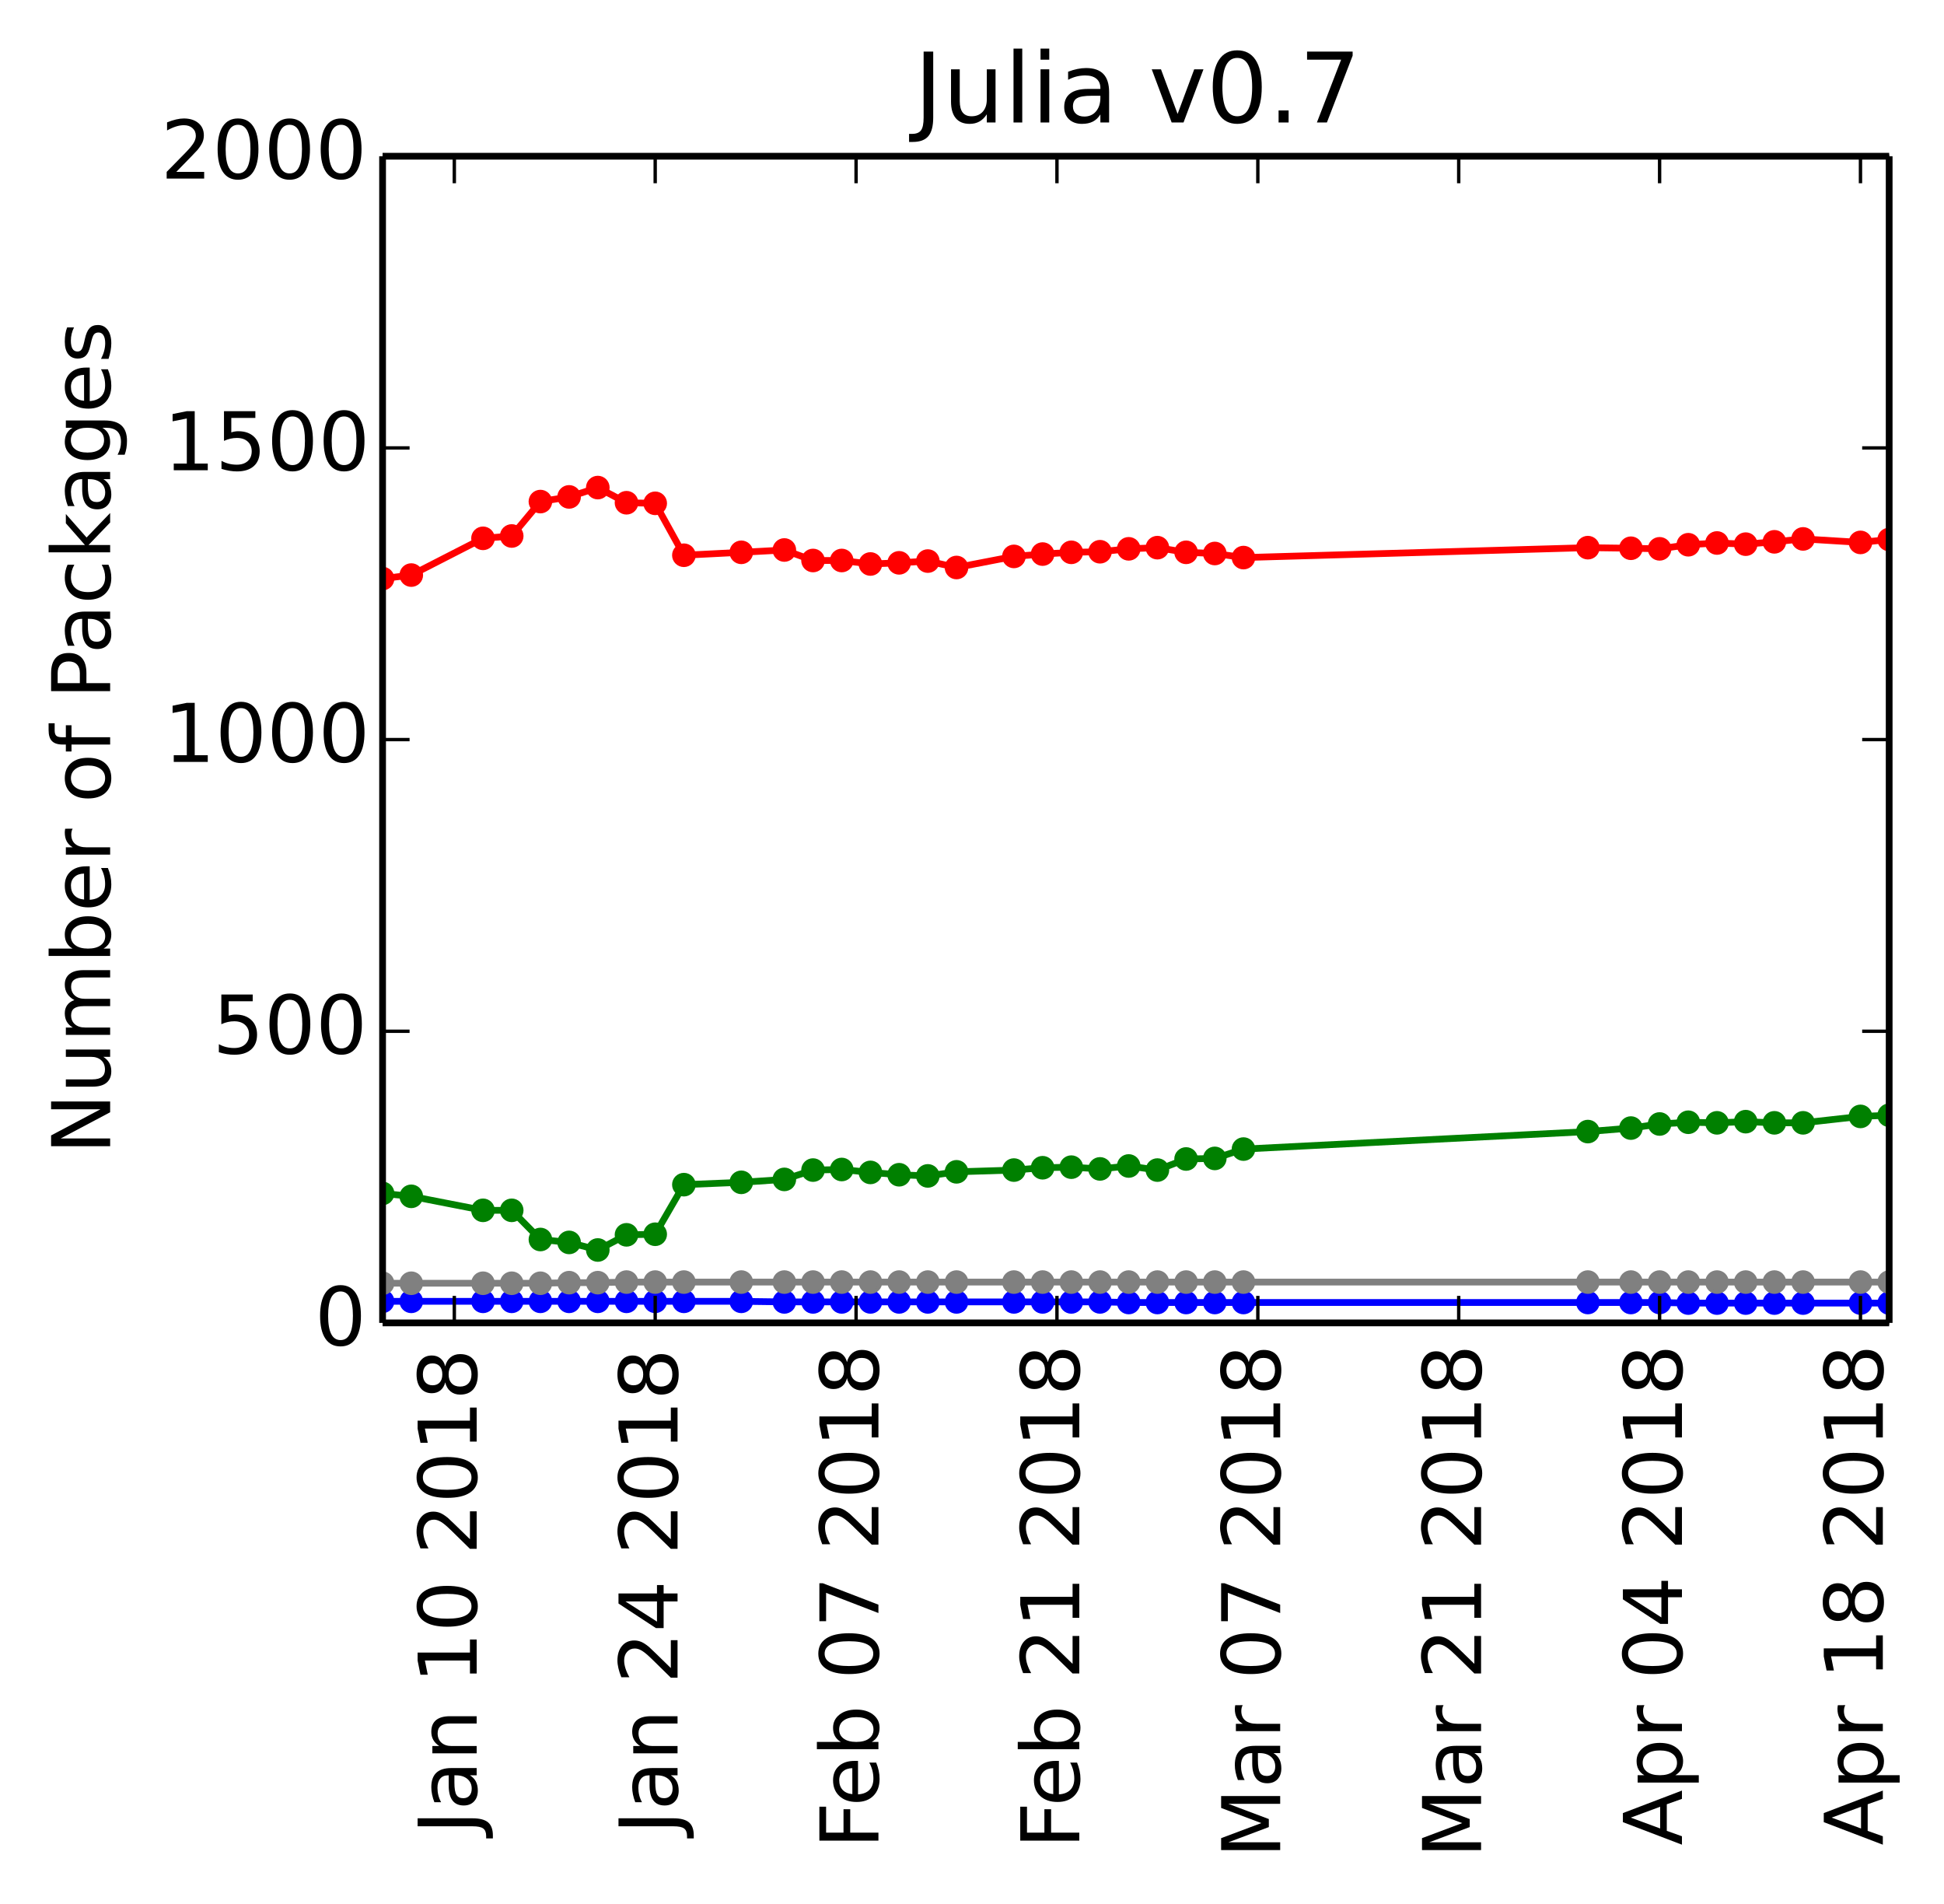 <?xml version="1.0" encoding="utf-8" standalone="no"?>
<!DOCTYPE svg PUBLIC "-//W3C//DTD SVG 1.1//EN"
  "http://www.w3.org/Graphics/SVG/1.1/DTD/svg11.dtd">
<!-- Created with matplotlib (http://matplotlib.org/) -->
<svg height="282pt" version="1.1" viewBox="0 0 288 282" width="288pt" xmlns="http://www.w3.org/2000/svg" xmlns:xlink="http://www.w3.org/1999/xlink">
 <defs>
  <style type="text/css">
*{stroke-linecap:butt;stroke-linejoin:round;}
  </style>
 </defs>
 <g id="figure_1">
  <g id="patch_1">
   <path d="
M0 282.399
L288.633 282.399
L288.633 0
L0 0
z
" style="fill:#ffffff;"/>
  </g>
  <g id="axes_1">
   <g id="patch_2">
    <path d="
M56.678 195.942
L279.877 195.942
L279.877 23.142
L56.678 23.142
z
" style="fill:#ffffff;"/>
   </g>
   <g id="line2d_1"/>
   <g id="line2d_2"/>
   <g id="line2d_3"/>
   <g id="line2d_4"/>
   <g id="line2d_5"/>
   <g id="line2d_6">
    <path clip-path="url(#pcdfd81ff71)" d="
M279.877 165.183
L275.626 165.356
L267.123 166.307
L262.872 166.307
L258.62 166.134
L254.369 166.307
L250.117 166.22
L245.866 166.479
L241.615 167.084
L235.237 167.603
L184.22 170.195
L179.969 171.577
L175.717 171.663
L171.466 173.305
L167.215 172.7
L162.963 173.132
L158.712 172.873
L154.46 172.959
L150.209 173.305
L141.706 173.564
L137.455 174.169
L133.203 173.996
L128.952 173.651
L124.7 173.219
L120.449 173.305
L116.198 174.687
L109.82 175.119
L101.317 175.465
L97.066 182.809
L92.815 182.895
L88.563 185.142
L84.312 184.019
L80.06 183.587
L75.809 179.267
L71.558 179.267
L60.929 177.193
L56.678 176.761" style="fill:none;stroke:#008000;stroke-linecap:square;"/>
    <defs>
     <path d="
M0 1.5
C0.398 1.5 0.779 1.342 1.061 1.061
C1.342 0.779 1.5 0.398 1.5 0
C1.5 -0.398 1.342 -0.779 1.061 -1.061
C0.779 -1.342 0.398 -1.5 0 -1.5
C-0.398 -1.5 -0.779 -1.342 -1.061 -1.061
C-1.342 -0.779 -1.5 -0.398 -1.5 0
C-1.5 0.398 -1.342 0.779 -1.061 1.061
C-0.779 1.342 -0.398 1.5 0 1.5
z
" id="mb0b177905e" style="stroke:#008000;stroke-width:0.5;"/>
    </defs>
    <g clip-path="url(#pcdfd81ff71)">
     <use style="fill:#008000;stroke:#008000;stroke-width:0.5;" x="279.877" xlink:href="#mb0b177905e" y="165.183"/>
     <use style="fill:#008000;stroke:#008000;stroke-width:0.5;" x="275.626" xlink:href="#mb0b177905e" y="165.356"/>
     <use style="fill:#008000;stroke:#008000;stroke-width:0.5;" x="267.123" xlink:href="#mb0b177905e" y="166.307"/>
     <use style="fill:#008000;stroke:#008000;stroke-width:0.5;" x="262.872" xlink:href="#mb0b177905e" y="166.307"/>
     <use style="fill:#008000;stroke:#008000;stroke-width:0.5;" x="258.62" xlink:href="#mb0b177905e" y="166.134"/>
     <use style="fill:#008000;stroke:#008000;stroke-width:0.5;" x="254.369" xlink:href="#mb0b177905e" y="166.307"/>
     <use style="fill:#008000;stroke:#008000;stroke-width:0.5;" x="250.118" xlink:href="#mb0b177905e" y="166.22"/>
     <use style="fill:#008000;stroke:#008000;stroke-width:0.5;" x="245.866" xlink:href="#mb0b177905e" y="166.479"/>
     <use style="fill:#008000;stroke:#008000;stroke-width:0.5;" x="241.615" xlink:href="#mb0b177905e" y="167.084"/>
     <use style="fill:#008000;stroke:#008000;stroke-width:0.5;" x="235.238" xlink:href="#mb0b177905e" y="167.603"/>
     <use style="fill:#008000;stroke:#008000;stroke-width:0.5;" x="184.22" xlink:href="#mb0b177905e" y="170.195"/>
     <use style="fill:#008000;stroke:#008000;stroke-width:0.5;" x="179.969" xlink:href="#mb0b177905e" y="171.577"/>
     <use style="fill:#008000;stroke:#008000;stroke-width:0.5;" x="175.718" xlink:href="#mb0b177905e" y="171.663"/>
     <use style="fill:#008000;stroke:#008000;stroke-width:0.5;" x="171.466" xlink:href="#mb0b177905e" y="173.305"/>
     <use style="fill:#008000;stroke:#008000;stroke-width:0.5;" x="167.215" xlink:href="#mb0b177905e" y="172.7"/>
     <use style="fill:#008000;stroke:#008000;stroke-width:0.5;" x="162.963" xlink:href="#mb0b177905e" y="173.132"/>
     <use style="fill:#008000;stroke:#008000;stroke-width:0.5;" x="158.712" xlink:href="#mb0b177905e" y="172.873"/>
     <use style="fill:#008000;stroke:#008000;stroke-width:0.5;" x="154.46" xlink:href="#mb0b177905e" y="172.959"/>
     <use style="fill:#008000;stroke:#008000;stroke-width:0.5;" x="150.209" xlink:href="#mb0b177905e" y="173.305"/>
     <use style="fill:#008000;stroke:#008000;stroke-width:0.5;" x="141.706" xlink:href="#mb0b177905e" y="173.564"/>
     <use style="fill:#008000;stroke:#008000;stroke-width:0.5;" x="137.455" xlink:href="#mb0b177905e" y="174.169"/>
     <use style="fill:#008000;stroke:#008000;stroke-width:0.5;" x="133.203" xlink:href="#mb0b177905e" y="173.996"/>
     <use style="fill:#008000;stroke:#008000;stroke-width:0.5;" x="128.952" xlink:href="#mb0b177905e" y="173.651"/>
     <use style="fill:#008000;stroke:#008000;stroke-width:0.5;" x="124.7" xlink:href="#mb0b177905e" y="173.219"/>
     <use style="fill:#008000;stroke:#008000;stroke-width:0.5;" x="120.449" xlink:href="#mb0b177905e" y="173.305"/>
     <use style="fill:#008000;stroke:#008000;stroke-width:0.5;" x="116.198" xlink:href="#mb0b177905e" y="174.687"/>
     <use style="fill:#008000;stroke:#008000;stroke-width:0.5;" x="109.82" xlink:href="#mb0b177905e" y="175.119"/>
     <use style="fill:#008000;stroke:#008000;stroke-width:0.5;" x="101.317" xlink:href="#mb0b177905e" y="175.465"/>
     <use style="fill:#008000;stroke:#008000;stroke-width:0.5;" x="97.066" xlink:href="#mb0b177905e" y="182.809"/>
     <use style="fill:#008000;stroke:#008000;stroke-width:0.5;" x="92.815" xlink:href="#mb0b177905e" y="182.895"/>
     <use style="fill:#008000;stroke:#008000;stroke-width:0.5;" x="88.563" xlink:href="#mb0b177905e" y="185.142"/>
     <use style="fill:#008000;stroke:#008000;stroke-width:0.5;" x="84.312" xlink:href="#mb0b177905e" y="184.019"/>
     <use style="fill:#008000;stroke:#008000;stroke-width:0.5;" x="80.06" xlink:href="#mb0b177905e" y="183.587"/>
     <use style="fill:#008000;stroke:#008000;stroke-width:0.5;" x="75.809" xlink:href="#mb0b177905e" y="179.267"/>
     <use style="fill:#008000;stroke:#008000;stroke-width:0.5;" x="71.557" xlink:href="#mb0b177905e" y="179.267"/>
     <use style="fill:#008000;stroke:#008000;stroke-width:0.5;" x="60.929" xlink:href="#mb0b177905e" y="177.193"/>
     <use style="fill:#008000;stroke:#008000;stroke-width:0.5;" x="56.678" xlink:href="#mb0b177905e" y="176.761"/>
    </g>
   </g>
   <g id="line2d_7">
    <path clip-path="url(#pcdfd81ff71)" d="
M279.877 79.907
L275.626 80.339
L267.123 79.82
L262.872 80.252
L258.62 80.598
L254.369 80.425
L250.117 80.684
L245.866 81.289
L241.615 81.203
L235.237 81.116
L184.22 82.585
L179.969 81.98
L175.717 81.807
L171.466 81.116
L167.215 81.289
L162.963 81.721
L158.712 81.807
L154.46 82.067
L150.209 82.412
L141.706 84.054
L137.455 83.103
L133.203 83.363
L128.952 83.535
L124.7 83.017
L120.449 83.017
L116.198 81.462
L109.82 81.807
L101.317 82.239
L97.066 74.55
L92.815 74.463
L88.563 72.217
L84.312 73.599
L80.06 74.291
L75.809 79.388
L71.558 79.734
L60.929 85.177
L56.678 85.695" style="fill:none;stroke:#ff0000;stroke-linecap:square;"/>
    <defs>
     <path d="
M0 1.5
C0.398 1.5 0.779 1.342 1.061 1.061
C1.342 0.779 1.5 0.398 1.5 0
C1.5 -0.398 1.342 -0.779 1.061 -1.061
C0.779 -1.342 0.398 -1.5 0 -1.5
C-0.398 -1.5 -0.779 -1.342 -1.061 -1.061
C-1.342 -0.779 -1.5 -0.398 -1.5 0
C-1.5 0.398 -1.342 0.779 -1.061 1.061
C-0.779 1.342 -0.398 1.5 0 1.5
z
" id="ma07bdd5909" style="stroke:#ff0000;stroke-width:0.5;"/>
    </defs>
    <g clip-path="url(#pcdfd81ff71)">
     <use style="fill:#ff0000;stroke:#ff0000;stroke-width:0.5;" x="279.877" xlink:href="#ma07bdd5909" y="79.907"/>
     <use style="fill:#ff0000;stroke:#ff0000;stroke-width:0.5;" x="275.626" xlink:href="#ma07bdd5909" y="80.339"/>
     <use style="fill:#ff0000;stroke:#ff0000;stroke-width:0.5;" x="267.123" xlink:href="#ma07bdd5909" y="79.82"/>
     <use style="fill:#ff0000;stroke:#ff0000;stroke-width:0.5;" x="262.872" xlink:href="#ma07bdd5909" y="80.252"/>
     <use style="fill:#ff0000;stroke:#ff0000;stroke-width:0.5;" x="258.62" xlink:href="#ma07bdd5909" y="80.598"/>
     <use style="fill:#ff0000;stroke:#ff0000;stroke-width:0.5;" x="254.369" xlink:href="#ma07bdd5909" y="80.425"/>
     <use style="fill:#ff0000;stroke:#ff0000;stroke-width:0.5;" x="250.118" xlink:href="#ma07bdd5909" y="80.684"/>
     <use style="fill:#ff0000;stroke:#ff0000;stroke-width:0.5;" x="245.866" xlink:href="#ma07bdd5909" y="81.289"/>
     <use style="fill:#ff0000;stroke:#ff0000;stroke-width:0.5;" x="241.615" xlink:href="#ma07bdd5909" y="81.203"/>
     <use style="fill:#ff0000;stroke:#ff0000;stroke-width:0.5;" x="235.238" xlink:href="#ma07bdd5909" y="81.116"/>
     <use style="fill:#ff0000;stroke:#ff0000;stroke-width:0.5;" x="184.22" xlink:href="#ma07bdd5909" y="82.585"/>
     <use style="fill:#ff0000;stroke:#ff0000;stroke-width:0.5;" x="179.969" xlink:href="#ma07bdd5909" y="81.98"/>
     <use style="fill:#ff0000;stroke:#ff0000;stroke-width:0.5;" x="175.718" xlink:href="#ma07bdd5909" y="81.807"/>
     <use style="fill:#ff0000;stroke:#ff0000;stroke-width:0.5;" x="171.466" xlink:href="#ma07bdd5909" y="81.116"/>
     <use style="fill:#ff0000;stroke:#ff0000;stroke-width:0.5;" x="167.215" xlink:href="#ma07bdd5909" y="81.289"/>
     <use style="fill:#ff0000;stroke:#ff0000;stroke-width:0.5;" x="162.963" xlink:href="#ma07bdd5909" y="81.721"/>
     <use style="fill:#ff0000;stroke:#ff0000;stroke-width:0.5;" x="158.712" xlink:href="#ma07bdd5909" y="81.807"/>
     <use style="fill:#ff0000;stroke:#ff0000;stroke-width:0.5;" x="154.46" xlink:href="#ma07bdd5909" y="82.067"/>
     <use style="fill:#ff0000;stroke:#ff0000;stroke-width:0.5;" x="150.209" xlink:href="#ma07bdd5909" y="82.412"/>
     <use style="fill:#ff0000;stroke:#ff0000;stroke-width:0.5;" x="141.706" xlink:href="#ma07bdd5909" y="84.054"/>
     <use style="fill:#ff0000;stroke:#ff0000;stroke-width:0.5;" x="137.455" xlink:href="#ma07bdd5909" y="83.103"/>
     <use style="fill:#ff0000;stroke:#ff0000;stroke-width:0.5;" x="133.203" xlink:href="#ma07bdd5909" y="83.363"/>
     <use style="fill:#ff0000;stroke:#ff0000;stroke-width:0.5;" x="128.952" xlink:href="#ma07bdd5909" y="83.535"/>
     <use style="fill:#ff0000;stroke:#ff0000;stroke-width:0.5;" x="124.7" xlink:href="#ma07bdd5909" y="83.017"/>
     <use style="fill:#ff0000;stroke:#ff0000;stroke-width:0.5;" x="120.449" xlink:href="#ma07bdd5909" y="83.017"/>
     <use style="fill:#ff0000;stroke:#ff0000;stroke-width:0.5;" x="116.198" xlink:href="#ma07bdd5909" y="81.462"/>
     <use style="fill:#ff0000;stroke:#ff0000;stroke-width:0.5;" x="109.82" xlink:href="#ma07bdd5909" y="81.807"/>
     <use style="fill:#ff0000;stroke:#ff0000;stroke-width:0.5;" x="101.317" xlink:href="#ma07bdd5909" y="82.239"/>
     <use style="fill:#ff0000;stroke:#ff0000;stroke-width:0.5;" x="97.066" xlink:href="#ma07bdd5909" y="74.55"/>
     <use style="fill:#ff0000;stroke:#ff0000;stroke-width:0.5;" x="92.815" xlink:href="#ma07bdd5909" y="74.463"/>
     <use style="fill:#ff0000;stroke:#ff0000;stroke-width:0.5;" x="88.563" xlink:href="#ma07bdd5909" y="72.217"/>
     <use style="fill:#ff0000;stroke:#ff0000;stroke-width:0.5;" x="84.312" xlink:href="#ma07bdd5909" y="73.599"/>
     <use style="fill:#ff0000;stroke:#ff0000;stroke-width:0.5;" x="80.06" xlink:href="#ma07bdd5909" y="74.291"/>
     <use style="fill:#ff0000;stroke:#ff0000;stroke-width:0.5;" x="75.809" xlink:href="#ma07bdd5909" y="79.388"/>
     <use style="fill:#ff0000;stroke:#ff0000;stroke-width:0.5;" x="71.557" xlink:href="#ma07bdd5909" y="79.734"/>
     <use style="fill:#ff0000;stroke:#ff0000;stroke-width:0.5;" x="60.929" xlink:href="#ma07bdd5909" y="85.177"/>
     <use style="fill:#ff0000;stroke:#ff0000;stroke-width:0.5;" x="56.678" xlink:href="#ma07bdd5909" y="85.695"/>
    </g>
   </g>
   <g id="line2d_8">
    <path clip-path="url(#pcdfd81ff71)" d="
M279.877 193.004
L275.626 193.004
L267.123 193.004
L262.872 193.004
L258.62 193.004
L254.369 193.004
L250.117 193.004
L245.866 192.918
L241.615 192.918
L235.237 192.918
L184.22 192.918
L179.969 192.918
L175.717 192.918
L171.466 192.918
L167.215 192.918
L162.963 192.831
L158.712 192.831
L154.46 192.831
L150.209 192.831
L141.706 192.831
L137.455 192.831
L133.203 192.831
L128.952 192.831
L124.7 192.831
L120.449 192.831
L116.198 192.831
L109.82 192.745
L101.317 192.745
L97.066 192.745
L92.815 192.745
L88.563 192.745
L84.312 192.745
L80.06 192.745
L75.809 192.745
L71.558 192.745
L60.929 192.745
L56.678 192.745" style="fill:none;stroke:#0000ff;stroke-linecap:square;"/>
    <defs>
     <path d="
M0 1.5
C0.398 1.5 0.779 1.342 1.061 1.061
C1.342 0.779 1.5 0.398 1.5 0
C1.5 -0.398 1.342 -0.779 1.061 -1.061
C0.779 -1.342 0.398 -1.5 0 -1.5
C-0.398 -1.5 -0.779 -1.342 -1.061 -1.061
C-1.342 -0.779 -1.5 -0.398 -1.5 0
C-1.5 0.398 -1.342 0.779 -1.061 1.061
C-0.779 1.342 -0.398 1.5 0 1.5
z
" id="m76a7ce5b4a" style="stroke:#0000ff;stroke-width:0.5;"/>
    </defs>
    <g clip-path="url(#pcdfd81ff71)">
     <use style="fill:#0000ff;stroke:#0000ff;stroke-width:0.5;" x="279.877" xlink:href="#m76a7ce5b4a" y="193.004"/>
     <use style="fill:#0000ff;stroke:#0000ff;stroke-width:0.5;" x="275.626" xlink:href="#m76a7ce5b4a" y="193.004"/>
     <use style="fill:#0000ff;stroke:#0000ff;stroke-width:0.5;" x="267.123" xlink:href="#m76a7ce5b4a" y="193.004"/>
     <use style="fill:#0000ff;stroke:#0000ff;stroke-width:0.5;" x="262.872" xlink:href="#m76a7ce5b4a" y="193.004"/>
     <use style="fill:#0000ff;stroke:#0000ff;stroke-width:0.5;" x="258.62" xlink:href="#m76a7ce5b4a" y="193.004"/>
     <use style="fill:#0000ff;stroke:#0000ff;stroke-width:0.5;" x="254.369" xlink:href="#m76a7ce5b4a" y="193.004"/>
     <use style="fill:#0000ff;stroke:#0000ff;stroke-width:0.5;" x="250.118" xlink:href="#m76a7ce5b4a" y="193.004"/>
     <use style="fill:#0000ff;stroke:#0000ff;stroke-width:0.5;" x="245.866" xlink:href="#m76a7ce5b4a" y="192.918"/>
     <use style="fill:#0000ff;stroke:#0000ff;stroke-width:0.5;" x="241.615" xlink:href="#m76a7ce5b4a" y="192.918"/>
     <use style="fill:#0000ff;stroke:#0000ff;stroke-width:0.5;" x="235.238" xlink:href="#m76a7ce5b4a" y="192.918"/>
     <use style="fill:#0000ff;stroke:#0000ff;stroke-width:0.5;" x="184.22" xlink:href="#m76a7ce5b4a" y="192.918"/>
     <use style="fill:#0000ff;stroke:#0000ff;stroke-width:0.5;" x="179.969" xlink:href="#m76a7ce5b4a" y="192.918"/>
     <use style="fill:#0000ff;stroke:#0000ff;stroke-width:0.5;" x="175.718" xlink:href="#m76a7ce5b4a" y="192.918"/>
     <use style="fill:#0000ff;stroke:#0000ff;stroke-width:0.5;" x="171.466" xlink:href="#m76a7ce5b4a" y="192.918"/>
     <use style="fill:#0000ff;stroke:#0000ff;stroke-width:0.5;" x="167.215" xlink:href="#m76a7ce5b4a" y="192.918"/>
     <use style="fill:#0000ff;stroke:#0000ff;stroke-width:0.5;" x="162.963" xlink:href="#m76a7ce5b4a" y="192.831"/>
     <use style="fill:#0000ff;stroke:#0000ff;stroke-width:0.5;" x="158.712" xlink:href="#m76a7ce5b4a" y="192.831"/>
     <use style="fill:#0000ff;stroke:#0000ff;stroke-width:0.5;" x="154.46" xlink:href="#m76a7ce5b4a" y="192.831"/>
     <use style="fill:#0000ff;stroke:#0000ff;stroke-width:0.5;" x="150.209" xlink:href="#m76a7ce5b4a" y="192.831"/>
     <use style="fill:#0000ff;stroke:#0000ff;stroke-width:0.5;" x="141.706" xlink:href="#m76a7ce5b4a" y="192.831"/>
     <use style="fill:#0000ff;stroke:#0000ff;stroke-width:0.5;" x="137.455" xlink:href="#m76a7ce5b4a" y="192.831"/>
     <use style="fill:#0000ff;stroke:#0000ff;stroke-width:0.5;" x="133.203" xlink:href="#m76a7ce5b4a" y="192.831"/>
     <use style="fill:#0000ff;stroke:#0000ff;stroke-width:0.5;" x="128.952" xlink:href="#m76a7ce5b4a" y="192.831"/>
     <use style="fill:#0000ff;stroke:#0000ff;stroke-width:0.5;" x="124.7" xlink:href="#m76a7ce5b4a" y="192.831"/>
     <use style="fill:#0000ff;stroke:#0000ff;stroke-width:0.5;" x="120.449" xlink:href="#m76a7ce5b4a" y="192.831"/>
     <use style="fill:#0000ff;stroke:#0000ff;stroke-width:0.5;" x="116.198" xlink:href="#m76a7ce5b4a" y="192.831"/>
     <use style="fill:#0000ff;stroke:#0000ff;stroke-width:0.5;" x="109.82" xlink:href="#m76a7ce5b4a" y="192.745"/>
     <use style="fill:#0000ff;stroke:#0000ff;stroke-width:0.5;" x="101.317" xlink:href="#m76a7ce5b4a" y="192.745"/>
     <use style="fill:#0000ff;stroke:#0000ff;stroke-width:0.5;" x="97.066" xlink:href="#m76a7ce5b4a" y="192.745"/>
     <use style="fill:#0000ff;stroke:#0000ff;stroke-width:0.5;" x="92.815" xlink:href="#m76a7ce5b4a" y="192.745"/>
     <use style="fill:#0000ff;stroke:#0000ff;stroke-width:0.5;" x="88.563" xlink:href="#m76a7ce5b4a" y="192.745"/>
     <use style="fill:#0000ff;stroke:#0000ff;stroke-width:0.5;" x="84.312" xlink:href="#m76a7ce5b4a" y="192.745"/>
     <use style="fill:#0000ff;stroke:#0000ff;stroke-width:0.5;" x="80.06" xlink:href="#m76a7ce5b4a" y="192.745"/>
     <use style="fill:#0000ff;stroke:#0000ff;stroke-width:0.5;" x="75.809" xlink:href="#m76a7ce5b4a" y="192.745"/>
     <use style="fill:#0000ff;stroke:#0000ff;stroke-width:0.5;" x="71.557" xlink:href="#m76a7ce5b4a" y="192.745"/>
     <use style="fill:#0000ff;stroke:#0000ff;stroke-width:0.5;" x="60.929" xlink:href="#m76a7ce5b4a" y="192.745"/>
     <use style="fill:#0000ff;stroke:#0000ff;stroke-width:0.5;" x="56.678" xlink:href="#m76a7ce5b4a" y="192.745"/>
    </g>
   </g>
   <g id="line2d_9">
    <path clip-path="url(#pcdfd81ff71)" d="
M279.877 189.894
L275.626 189.894
L267.123 189.894
L262.872 189.894
L258.62 189.894
L254.369 189.894
L250.117 189.894
L245.866 189.894
L241.615 189.894
L235.237 189.894
L184.22 189.894
L179.969 189.894
L175.717 189.894
L171.466 189.894
L167.215 189.894
L162.963 189.894
L158.712 189.894
L154.46 189.894
L150.209 189.894
L141.706 189.894
L137.455 189.894
L133.203 189.894
L128.952 189.894
L124.7 189.894
L120.449 189.894
L116.198 189.894
L109.82 189.894
L101.317 189.894
L97.066 189.894
L92.815 189.894
L88.563 189.98
L84.312 189.98
L80.06 190.067
L75.809 190.067
L71.558 190.067
L60.929 190.067
L56.678 190.067" style="fill:none;stroke:#808080;stroke-linecap:square;"/>
    <defs>
     <path d="
M0 1.5
C0.398 1.5 0.779 1.342 1.061 1.061
C1.342 0.779 1.5 0.398 1.5 0
C1.5 -0.398 1.342 -0.779 1.061 -1.061
C0.779 -1.342 0.398 -1.5 0 -1.5
C-0.398 -1.5 -0.779 -1.342 -1.061 -1.061
C-1.342 -0.779 -1.5 -0.398 -1.5 0
C-1.5 0.398 -1.342 0.779 -1.061 1.061
C-0.779 1.342 -0.398 1.5 0 1.5
z
" id="m008e8825d0" style="stroke:#808080;stroke-width:0.5;"/>
    </defs>
    <g clip-path="url(#pcdfd81ff71)">
     <use style="fill:#808080;stroke:#808080;stroke-width:0.5;" x="279.877" xlink:href="#m008e8825d0" y="189.894"/>
     <use style="fill:#808080;stroke:#808080;stroke-width:0.5;" x="275.626" xlink:href="#m008e8825d0" y="189.894"/>
     <use style="fill:#808080;stroke:#808080;stroke-width:0.5;" x="267.123" xlink:href="#m008e8825d0" y="189.894"/>
     <use style="fill:#808080;stroke:#808080;stroke-width:0.5;" x="262.872" xlink:href="#m008e8825d0" y="189.894"/>
     <use style="fill:#808080;stroke:#808080;stroke-width:0.5;" x="258.62" xlink:href="#m008e8825d0" y="189.894"/>
     <use style="fill:#808080;stroke:#808080;stroke-width:0.5;" x="254.369" xlink:href="#m008e8825d0" y="189.894"/>
     <use style="fill:#808080;stroke:#808080;stroke-width:0.5;" x="250.118" xlink:href="#m008e8825d0" y="189.894"/>
     <use style="fill:#808080;stroke:#808080;stroke-width:0.5;" x="245.866" xlink:href="#m008e8825d0" y="189.894"/>
     <use style="fill:#808080;stroke:#808080;stroke-width:0.5;" x="241.615" xlink:href="#m008e8825d0" y="189.894"/>
     <use style="fill:#808080;stroke:#808080;stroke-width:0.5;" x="235.238" xlink:href="#m008e8825d0" y="189.894"/>
     <use style="fill:#808080;stroke:#808080;stroke-width:0.5;" x="184.22" xlink:href="#m008e8825d0" y="189.894"/>
     <use style="fill:#808080;stroke:#808080;stroke-width:0.5;" x="179.969" xlink:href="#m008e8825d0" y="189.894"/>
     <use style="fill:#808080;stroke:#808080;stroke-width:0.5;" x="175.718" xlink:href="#m008e8825d0" y="189.894"/>
     <use style="fill:#808080;stroke:#808080;stroke-width:0.5;" x="171.466" xlink:href="#m008e8825d0" y="189.894"/>
     <use style="fill:#808080;stroke:#808080;stroke-width:0.5;" x="167.215" xlink:href="#m008e8825d0" y="189.894"/>
     <use style="fill:#808080;stroke:#808080;stroke-width:0.5;" x="162.963" xlink:href="#m008e8825d0" y="189.894"/>
     <use style="fill:#808080;stroke:#808080;stroke-width:0.5;" x="158.712" xlink:href="#m008e8825d0" y="189.894"/>
     <use style="fill:#808080;stroke:#808080;stroke-width:0.5;" x="154.46" xlink:href="#m008e8825d0" y="189.894"/>
     <use style="fill:#808080;stroke:#808080;stroke-width:0.5;" x="150.209" xlink:href="#m008e8825d0" y="189.894"/>
     <use style="fill:#808080;stroke:#808080;stroke-width:0.5;" x="141.706" xlink:href="#m008e8825d0" y="189.894"/>
     <use style="fill:#808080;stroke:#808080;stroke-width:0.5;" x="137.455" xlink:href="#m008e8825d0" y="189.894"/>
     <use style="fill:#808080;stroke:#808080;stroke-width:0.5;" x="133.203" xlink:href="#m008e8825d0" y="189.894"/>
     <use style="fill:#808080;stroke:#808080;stroke-width:0.5;" x="128.952" xlink:href="#m008e8825d0" y="189.894"/>
     <use style="fill:#808080;stroke:#808080;stroke-width:0.5;" x="124.7" xlink:href="#m008e8825d0" y="189.894"/>
     <use style="fill:#808080;stroke:#808080;stroke-width:0.5;" x="120.449" xlink:href="#m008e8825d0" y="189.894"/>
     <use style="fill:#808080;stroke:#808080;stroke-width:0.5;" x="116.198" xlink:href="#m008e8825d0" y="189.894"/>
     <use style="fill:#808080;stroke:#808080;stroke-width:0.5;" x="109.82" xlink:href="#m008e8825d0" y="189.894"/>
     <use style="fill:#808080;stroke:#808080;stroke-width:0.5;" x="101.317" xlink:href="#m008e8825d0" y="189.894"/>
     <use style="fill:#808080;stroke:#808080;stroke-width:0.5;" x="97.066" xlink:href="#m008e8825d0" y="189.894"/>
     <use style="fill:#808080;stroke:#808080;stroke-width:0.5;" x="92.815" xlink:href="#m008e8825d0" y="189.894"/>
     <use style="fill:#808080;stroke:#808080;stroke-width:0.5;" x="88.563" xlink:href="#m008e8825d0" y="189.98"/>
     <use style="fill:#808080;stroke:#808080;stroke-width:0.5;" x="84.312" xlink:href="#m008e8825d0" y="189.98"/>
     <use style="fill:#808080;stroke:#808080;stroke-width:0.5;" x="80.06" xlink:href="#m008e8825d0" y="190.067"/>
     <use style="fill:#808080;stroke:#808080;stroke-width:0.5;" x="75.809" xlink:href="#m008e8825d0" y="190.067"/>
     <use style="fill:#808080;stroke:#808080;stroke-width:0.5;" x="71.557" xlink:href="#m008e8825d0" y="190.067"/>
     <use style="fill:#808080;stroke:#808080;stroke-width:0.5;" x="60.929" xlink:href="#m008e8825d0" y="190.067"/>
     <use style="fill:#808080;stroke:#808080;stroke-width:0.5;" x="56.678" xlink:href="#m008e8825d0" y="190.067"/>
    </g>
   </g>
   <g id="matplotlib.axis_1">
    <g id="xtick_1">
     <g id="line2d_10">
      <defs>
       <path d="
M0 0
L0 -4" id="m93b0483c22" style="stroke:#000000;stroke-width:0.5;"/>
      </defs>
      <g>
       <use style="stroke:#000000;stroke-width:0.5;" x="67.306" xlink:href="#m93b0483c22" y="195.942"/>
      </g>
     </g>
     <g id="line2d_11">
      <defs>
       <path d="
M0 0
L0 4" id="m741efc42ff" style="stroke:#000000;stroke-width:0.5;"/>
      </defs>
      <g>
       <use style="stroke:#000000;stroke-width:0.5;" x="67.306" xlink:href="#m741efc42ff" y="23.142"/>
      </g>
     </g>
     <g id="text_1">
      <!-- Jan 10 2018 -->
      <defs>
       <path d="
M9.812 72.906
L19.672 72.906
L19.672 5.078
Q19.672 -8.109 14.672 -14.062
Q9.672 -20.016 -1.422 -20.016
L-5.172 -20.016
L-5.172 -11.719
L-2.094 -11.719
Q4.438 -11.719 7.125 -8.047
Q9.812 -4.391 9.812 5.078
z
" id="DejaVuSans-4a"/>
       <path d="
M54.891 33.016
L54.891 0
L45.906 0
L45.906 32.719
Q45.906 40.484 42.875 44.328
Q39.844 48.188 33.797 48.188
Q26.516 48.188 22.312 43.547
Q18.109 38.922 18.109 30.906
L18.109 0
L9.078 0
L9.078 54.688
L18.109 54.688
L18.109 46.188
Q21.344 51.125 25.703 53.562
Q30.078 56 35.797 56
Q45.219 56 50.047 50.172
Q54.891 44.344 54.891 33.016" id="DejaVuSans-6e"/>
       <path d="
M12.406 8.297
L28.516 8.297
L28.516 63.922
L10.984 60.406
L10.984 69.391
L28.422 72.906
L38.281 72.906
L38.281 8.297
L54.391 8.297
L54.391 0
L12.406 0
z
" id="DejaVuSans-31"/>
       <path d="
M31.781 66.406
Q24.172 66.406 20.328 58.906
Q16.5 51.422 16.5 36.375
Q16.5 21.391 20.328 13.891
Q24.172 6.391 31.781 6.391
Q39.453 6.391 43.281 13.891
Q47.125 21.391 47.125 36.375
Q47.125 51.422 43.281 58.906
Q39.453 66.406 31.781 66.406
M31.781 74.219
Q44.047 74.219 50.516 64.516
Q56.984 54.828 56.984 36.375
Q56.984 17.969 50.516 8.266
Q44.047 -1.422 31.781 -1.422
Q19.531 -1.422 13.062 8.266
Q6.594 17.969 6.594 36.375
Q6.594 54.828 13.062 64.516
Q19.531 74.219 31.781 74.219" id="DejaVuSans-30"/>
       <path id="DejaVuSans-20"/>
       <path d="
M19.188 8.297
L53.609 8.297
L53.609 0
L7.328 0
L7.328 8.297
Q12.938 14.109 22.625 23.891
Q32.328 33.688 34.812 36.531
Q39.547 41.844 41.422 45.531
Q43.312 49.219 43.312 52.781
Q43.312 58.594 39.234 62.25
Q35.156 65.922 28.609 65.922
Q23.969 65.922 18.812 64.312
Q13.672 62.703 7.812 59.422
L7.812 69.391
Q13.766 71.781 18.938 73
Q24.125 74.219 28.422 74.219
Q39.75 74.219 46.484 68.547
Q53.219 62.891 53.219 53.422
Q53.219 48.922 51.531 44.891
Q49.859 40.875 45.406 35.406
Q44.188 33.984 37.641 27.219
Q31.109 20.453 19.188 8.297" id="DejaVuSans-32"/>
       <path d="
M31.781 34.625
Q24.75 34.625 20.719 30.859
Q16.703 27.094 16.703 20.516
Q16.703 13.922 20.719 10.156
Q24.75 6.391 31.781 6.391
Q38.812 6.391 42.859 10.172
Q46.922 13.969 46.922 20.516
Q46.922 27.094 42.891 30.859
Q38.875 34.625 31.781 34.625
M21.922 38.812
Q15.578 40.375 12.031 44.719
Q8.5 49.078 8.5 55.328
Q8.5 64.062 14.719 69.141
Q20.953 74.219 31.781 74.219
Q42.672 74.219 48.875 69.141
Q55.078 64.062 55.078 55.328
Q55.078 49.078 51.531 44.719
Q48 40.375 41.703 38.812
Q48.828 37.156 52.797 32.312
Q56.781 27.484 56.781 20.516
Q56.781 9.906 50.312 4.234
Q43.844 -1.422 31.781 -1.422
Q19.734 -1.422 13.25 4.234
Q6.781 9.906 6.781 20.516
Q6.781 27.484 10.781 32.312
Q14.797 37.156 21.922 38.812
M18.312 54.391
Q18.312 48.734 21.844 45.562
Q25.391 42.391 31.781 42.391
Q38.141 42.391 41.719 45.562
Q45.312 48.734 45.312 54.391
Q45.312 60.062 41.719 63.234
Q38.141 66.406 31.781 66.406
Q25.391 66.406 21.844 63.234
Q18.312 60.062 18.312 54.391" id="DejaVuSans-38"/>
       <path d="
M34.281 27.484
Q23.391 27.484 19.188 25
Q14.984 22.516 14.984 16.5
Q14.984 11.719 18.141 8.906
Q21.297 6.109 26.703 6.109
Q34.188 6.109 38.703 11.406
Q43.219 16.703 43.219 25.484
L43.219 27.484
z

M52.203 31.203
L52.203 0
L43.219 0
L43.219 8.297
Q40.141 3.328 35.547 0.953
Q30.953 -1.422 24.312 -1.422
Q15.922 -1.422 10.953 3.297
Q6 8.016 6 15.922
Q6 25.141 12.172 29.828
Q18.359 34.516 30.609 34.516
L43.219 34.516
L43.219 35.406
Q43.219 41.609 39.141 45
Q35.062 48.391 27.688 48.391
Q23 48.391 18.547 47.266
Q14.109 46.141 10.016 43.891
L10.016 52.203
Q14.938 54.109 19.578 55.047
Q24.219 56 28.609 56
Q40.484 56 46.344 49.844
Q52.203 43.703 52.203 31.203" id="DejaVuSans-61"/>
      </defs>
      <g transform="translate(70.617 271.677)rotate(-90.0)scale(0.12 -0.12)">
       <use xlink:href="#DejaVuSans-4a"/>
       <use x="29.492" xlink:href="#DejaVuSans-61"/>
       <use x="90.771" xlink:href="#DejaVuSans-6e"/>
       <use x="154.15" xlink:href="#DejaVuSans-20"/>
       <use x="185.938" xlink:href="#DejaVuSans-31"/>
       <use x="249.561" xlink:href="#DejaVuSans-30"/>
       <use x="313.184" xlink:href="#DejaVuSans-20"/>
       <use x="344.971" xlink:href="#DejaVuSans-32"/>
       <use x="408.594" xlink:href="#DejaVuSans-30"/>
       <use x="472.217" xlink:href="#DejaVuSans-31"/>
       <use x="535.84" xlink:href="#DejaVuSans-38"/>
      </g>
     </g>
    </g>
    <g id="xtick_2">
     <g id="line2d_12">
      <g>
       <use style="stroke:#000000;stroke-width:0.5;" x="97.066" xlink:href="#m93b0483c22" y="195.942"/>
      </g>
     </g>
     <g id="line2d_13">
      <g>
       <use style="stroke:#000000;stroke-width:0.5;" x="97.066" xlink:href="#m741efc42ff" y="23.142"/>
      </g>
     </g>
     <g id="text_2">
      <!-- Jan 24 2018 -->
      <defs>
       <path d="
M37.797 64.312
L12.891 25.391
L37.797 25.391
z

M35.203 72.906
L47.609 72.906
L47.609 25.391
L58.016 25.391
L58.016 17.188
L47.609 17.188
L47.609 0
L37.797 0
L37.797 17.188
L4.891 17.188
L4.891 26.703
z
" id="DejaVuSans-34"/>
      </defs>
      <g transform="translate(100.377 271.677)rotate(-90.0)scale(0.12 -0.12)">
       <use xlink:href="#DejaVuSans-4a"/>
       <use x="29.492" xlink:href="#DejaVuSans-61"/>
       <use x="90.771" xlink:href="#DejaVuSans-6e"/>
       <use x="154.15" xlink:href="#DejaVuSans-20"/>
       <use x="185.938" xlink:href="#DejaVuSans-32"/>
       <use x="249.561" xlink:href="#DejaVuSans-34"/>
       <use x="313.184" xlink:href="#DejaVuSans-20"/>
       <use x="344.971" xlink:href="#DejaVuSans-32"/>
       <use x="408.594" xlink:href="#DejaVuSans-30"/>
       <use x="472.217" xlink:href="#DejaVuSans-31"/>
       <use x="535.84" xlink:href="#DejaVuSans-38"/>
      </g>
     </g>
    </g>
    <g id="xtick_3">
     <g id="line2d_14">
      <g>
       <use style="stroke:#000000;stroke-width:0.5;" x="126.826" xlink:href="#m93b0483c22" y="195.942"/>
      </g>
     </g>
     <g id="line2d_15">
      <g>
       <use style="stroke:#000000;stroke-width:0.5;" x="126.826" xlink:href="#m741efc42ff" y="23.142"/>
      </g>
     </g>
     <g id="text_3">
      <!-- Feb 07 2018 -->
      <defs>
       <path d="
M9.812 72.906
L51.703 72.906
L51.703 64.594
L19.672 64.594
L19.672 43.109
L48.578 43.109
L48.578 34.812
L19.672 34.812
L19.672 0
L9.812 0
z
" id="DejaVuSans-46"/>
       <path d="
M56.203 29.594
L56.203 25.203
L14.891 25.203
Q15.484 15.922 20.484 11.062
Q25.484 6.203 34.422 6.203
Q39.594 6.203 44.453 7.469
Q49.312 8.734 54.109 11.281
L54.109 2.781
Q49.266 0.734 44.188 -0.344
Q39.109 -1.422 33.891 -1.422
Q20.797 -1.422 13.156 6.188
Q5.516 13.812 5.516 26.812
Q5.516 40.234 12.766 48.109
Q20.016 56 32.328 56
Q43.359 56 49.781 48.891
Q56.203 41.797 56.203 29.594
M47.219 32.234
Q47.125 39.594 43.094 43.984
Q39.062 48.391 32.422 48.391
Q24.906 48.391 20.391 44.141
Q15.875 39.891 15.188 32.172
z
" id="DejaVuSans-65"/>
       <path d="
M48.688 27.297
Q48.688 37.203 44.609 42.844
Q40.531 48.484 33.406 48.484
Q26.266 48.484 22.188 42.844
Q18.109 37.203 18.109 27.297
Q18.109 17.391 22.188 11.75
Q26.266 6.109 33.406 6.109
Q40.531 6.109 44.609 11.75
Q48.688 17.391 48.688 27.297
M18.109 46.391
Q20.953 51.266 25.266 53.625
Q29.594 56 35.594 56
Q45.562 56 51.781 48.094
Q58.016 40.188 58.016 27.297
Q58.016 14.406 51.781 6.484
Q45.562 -1.422 35.594 -1.422
Q29.594 -1.422 25.266 0.953
Q20.953 3.328 18.109 8.203
L18.109 0
L9.078 0
L9.078 75.984
L18.109 75.984
z
" id="DejaVuSans-62"/>
       <path d="
M8.203 72.906
L55.078 72.906
L55.078 68.703
L28.609 0
L18.312 0
L43.219 64.594
L8.203 64.594
z
" id="DejaVuSans-37"/>
      </defs>
      <g transform="translate(130.137 273.802)rotate(-90.0)scale(0.12 -0.12)">
       <use xlink:href="#DejaVuSans-46"/>
       <use x="52.02" xlink:href="#DejaVuSans-65"/>
       <use x="113.543" xlink:href="#DejaVuSans-62"/>
       <use x="177.02" xlink:href="#DejaVuSans-20"/>
       <use x="208.807" xlink:href="#DejaVuSans-30"/>
       <use x="272.43" xlink:href="#DejaVuSans-37"/>
       <use x="336.053" xlink:href="#DejaVuSans-20"/>
       <use x="367.84" xlink:href="#DejaVuSans-32"/>
       <use x="431.463" xlink:href="#DejaVuSans-30"/>
       <use x="495.086" xlink:href="#DejaVuSans-31"/>
       <use x="558.709" xlink:href="#DejaVuSans-38"/>
      </g>
     </g>
    </g>
    <g id="xtick_4">
     <g id="line2d_16">
      <g>
       <use style="stroke:#000000;stroke-width:0.5;" x="156.586" xlink:href="#m93b0483c22" y="195.942"/>
      </g>
     </g>
     <g id="line2d_17">
      <g>
       <use style="stroke:#000000;stroke-width:0.5;" x="156.586" xlink:href="#m741efc42ff" y="23.142"/>
      </g>
     </g>
     <g id="text_4">
      <!-- Feb 21 2018 -->
      <g transform="translate(159.897 273.802)rotate(-90.0)scale(0.12 -0.12)">
       <use xlink:href="#DejaVuSans-46"/>
       <use x="52.02" xlink:href="#DejaVuSans-65"/>
       <use x="113.543" xlink:href="#DejaVuSans-62"/>
       <use x="177.02" xlink:href="#DejaVuSans-20"/>
       <use x="208.807" xlink:href="#DejaVuSans-32"/>
       <use x="272.43" xlink:href="#DejaVuSans-31"/>
       <use x="336.053" xlink:href="#DejaVuSans-20"/>
       <use x="367.84" xlink:href="#DejaVuSans-32"/>
       <use x="431.463" xlink:href="#DejaVuSans-30"/>
       <use x="495.086" xlink:href="#DejaVuSans-31"/>
       <use x="558.709" xlink:href="#DejaVuSans-38"/>
      </g>
     </g>
    </g>
    <g id="xtick_5">
     <g id="line2d_18">
      <g>
       <use style="stroke:#000000;stroke-width:0.5;" x="186.346" xlink:href="#m93b0483c22" y="195.942"/>
      </g>
     </g>
     <g id="line2d_19">
      <g>
       <use style="stroke:#000000;stroke-width:0.5;" x="186.346" xlink:href="#m741efc42ff" y="23.142"/>
      </g>
     </g>
     <g id="text_5">
      <!-- Mar 07 2018 -->
      <defs>
       <path d="
M9.812 72.906
L24.516 72.906
L43.109 23.297
L61.812 72.906
L76.516 72.906
L76.516 0
L66.891 0
L66.891 64.016
L48.094 14.016
L38.188 14.016
L19.391 64.016
L19.391 0
L9.812 0
z
" id="DejaVuSans-4d"/>
       <path d="
M41.109 46.297
Q39.594 47.172 37.812 47.578
Q36.031 48 33.891 48
Q26.266 48 22.188 43.047
Q18.109 38.094 18.109 28.812
L18.109 0
L9.078 0
L9.078 54.688
L18.109 54.688
L18.109 46.188
Q20.953 51.172 25.484 53.578
Q30.031 56 36.531 56
Q37.453 56 38.578 55.875
Q39.703 55.766 41.062 55.516
z
" id="DejaVuSans-72"/>
      </defs>
      <g transform="translate(189.657 275.199)rotate(-90.0)scale(0.12 -0.12)">
       <use xlink:href="#DejaVuSans-4d"/>
       <use x="86.279" xlink:href="#DejaVuSans-61"/>
       <use x="147.559" xlink:href="#DejaVuSans-72"/>
       <use x="188.672" xlink:href="#DejaVuSans-20"/>
       <use x="220.459" xlink:href="#DejaVuSans-30"/>
       <use x="284.082" xlink:href="#DejaVuSans-37"/>
       <use x="347.705" xlink:href="#DejaVuSans-20"/>
       <use x="379.492" xlink:href="#DejaVuSans-32"/>
       <use x="443.115" xlink:href="#DejaVuSans-30"/>
       <use x="506.738" xlink:href="#DejaVuSans-31"/>
       <use x="570.361" xlink:href="#DejaVuSans-38"/>
      </g>
     </g>
    </g>
    <g id="xtick_6">
     <g id="line2d_20">
      <g>
       <use style="stroke:#000000;stroke-width:0.5;" x="216.106" xlink:href="#m93b0483c22" y="195.942"/>
      </g>
     </g>
     <g id="line2d_21">
      <g>
       <use style="stroke:#000000;stroke-width:0.5;" x="216.106" xlink:href="#m741efc42ff" y="23.142"/>
      </g>
     </g>
     <g id="text_6">
      <!-- Mar 21 2018 -->
      <g transform="translate(219.417 275.199)rotate(-90.0)scale(0.12 -0.12)">
       <use xlink:href="#DejaVuSans-4d"/>
       <use x="86.279" xlink:href="#DejaVuSans-61"/>
       <use x="147.559" xlink:href="#DejaVuSans-72"/>
       <use x="188.672" xlink:href="#DejaVuSans-20"/>
       <use x="220.459" xlink:href="#DejaVuSans-32"/>
       <use x="284.082" xlink:href="#DejaVuSans-31"/>
       <use x="347.705" xlink:href="#DejaVuSans-20"/>
       <use x="379.492" xlink:href="#DejaVuSans-32"/>
       <use x="443.115" xlink:href="#DejaVuSans-30"/>
       <use x="506.738" xlink:href="#DejaVuSans-31"/>
       <use x="570.361" xlink:href="#DejaVuSans-38"/>
      </g>
     </g>
    </g>
    <g id="xtick_7">
     <g id="line2d_22">
      <g>
       <use style="stroke:#000000;stroke-width:0.5;" x="245.866" xlink:href="#m93b0483c22" y="195.942"/>
      </g>
     </g>
     <g id="line2d_23">
      <g>
       <use style="stroke:#000000;stroke-width:0.5;" x="245.866" xlink:href="#m741efc42ff" y="23.142"/>
      </g>
     </g>
     <g id="text_7">
      <!-- Apr 04 2018 -->
      <defs>
       <path d="
M34.188 63.188
L20.797 26.906
L47.609 26.906
z

M28.609 72.906
L39.797 72.906
L67.578 0
L57.328 0
L50.688 18.703
L17.828 18.703
L11.188 0
L0.781 0
z
" id="DejaVuSans-41"/>
       <path d="
M18.109 8.203
L18.109 -20.797
L9.078 -20.797
L9.078 54.688
L18.109 54.688
L18.109 46.391
Q20.953 51.266 25.266 53.625
Q29.594 56 35.594 56
Q45.562 56 51.781 48.094
Q58.016 40.188 58.016 27.297
Q58.016 14.406 51.781 6.484
Q45.562 -1.422 35.594 -1.422
Q29.594 -1.422 25.266 0.953
Q20.953 3.328 18.109 8.203
M48.688 27.297
Q48.688 37.203 44.609 42.844
Q40.531 48.484 33.406 48.484
Q26.266 48.484 22.188 42.844
Q18.109 37.203 18.109 27.297
Q18.109 17.391 22.188 11.75
Q26.266 6.109 33.406 6.109
Q40.531 6.109 44.609 11.75
Q48.688 17.391 48.688 27.297" id="DejaVuSans-70"/>
      </defs>
      <g transform="translate(249.177 273.318)rotate(-90.0)scale(0.12 -0.12)">
       <use xlink:href="#DejaVuSans-41"/>
       <use x="68.408" xlink:href="#DejaVuSans-70"/>
       <use x="131.885" xlink:href="#DejaVuSans-72"/>
       <use x="172.998" xlink:href="#DejaVuSans-20"/>
       <use x="204.785" xlink:href="#DejaVuSans-30"/>
       <use x="268.408" xlink:href="#DejaVuSans-34"/>
       <use x="332.031" xlink:href="#DejaVuSans-20"/>
       <use x="363.818" xlink:href="#DejaVuSans-32"/>
       <use x="427.441" xlink:href="#DejaVuSans-30"/>
       <use x="491.064" xlink:href="#DejaVuSans-31"/>
       <use x="554.688" xlink:href="#DejaVuSans-38"/>
      </g>
     </g>
    </g>
    <g id="xtick_8">
     <g id="line2d_24">
      <g>
       <use style="stroke:#000000;stroke-width:0.5;" x="275.626" xlink:href="#m93b0483c22" y="195.942"/>
      </g>
     </g>
     <g id="line2d_25">
      <g>
       <use style="stroke:#000000;stroke-width:0.5;" x="275.626" xlink:href="#m741efc42ff" y="23.142"/>
      </g>
     </g>
     <g id="text_8">
      <!-- Apr 18 2018 -->
      <g transform="translate(278.937 273.318)rotate(-90.0)scale(0.12 -0.12)">
       <use xlink:href="#DejaVuSans-41"/>
       <use x="68.408" xlink:href="#DejaVuSans-70"/>
       <use x="131.885" xlink:href="#DejaVuSans-72"/>
       <use x="172.998" xlink:href="#DejaVuSans-20"/>
       <use x="204.785" xlink:href="#DejaVuSans-31"/>
       <use x="268.408" xlink:href="#DejaVuSans-38"/>
       <use x="332.031" xlink:href="#DejaVuSans-20"/>
       <use x="363.818" xlink:href="#DejaVuSans-32"/>
       <use x="427.441" xlink:href="#DejaVuSans-30"/>
       <use x="491.064" xlink:href="#DejaVuSans-31"/>
       <use x="554.688" xlink:href="#DejaVuSans-38"/>
      </g>
     </g>
    </g>
   </g>
   <g id="matplotlib.axis_2">
    <g id="ytick_1">
     <g id="line2d_26">
      <defs>
       <path d="
M0 0
L4 0" id="m728421d6d4" style="stroke:#000000;stroke-width:0.5;"/>
      </defs>
      <g>
       <use style="stroke:#000000;stroke-width:0.5;" x="56.678" xlink:href="#m728421d6d4" y="195.942"/>
      </g>
     </g>
     <g id="line2d_27">
      <defs>
       <path d="
M0 0
L-4 0" id="mcb0005524f" style="stroke:#000000;stroke-width:0.5;"/>
      </defs>
      <g>
       <use style="stroke:#000000;stroke-width:0.5;" x="279.877" xlink:href="#mcb0005524f" y="195.942"/>
      </g>
     </g>
     <g id="text_9">
      <!-- 0 -->
      <g transform="translate(46.631 199.253)scale(0.12 -0.12)">
       <use xlink:href="#DejaVuSans-30"/>
      </g>
     </g>
    </g>
    <g id="ytick_2">
     <g id="line2d_28">
      <g>
       <use style="stroke:#000000;stroke-width:0.5;" x="56.678" xlink:href="#m728421d6d4" y="152.742"/>
      </g>
     </g>
     <g id="line2d_29">
      <g>
       <use style="stroke:#000000;stroke-width:0.5;" x="279.877" xlink:href="#mcb0005524f" y="152.742"/>
      </g>
     </g>
     <g id="text_10">
      <!-- 500 -->
      <defs>
       <path d="
M10.797 72.906
L49.516 72.906
L49.516 64.594
L19.828 64.594
L19.828 46.734
Q21.969 47.469 24.109 47.828
Q26.266 48.188 28.422 48.188
Q40.625 48.188 47.75 41.5
Q54.891 34.812 54.891 23.391
Q54.891 11.625 47.562 5.094
Q40.234 -1.422 26.906 -1.422
Q22.312 -1.422 17.547 -0.641
Q12.797 0.141 7.719 1.703
L7.719 11.625
Q12.109 9.234 16.797 8.062
Q21.484 6.891 26.703 6.891
Q35.156 6.891 40.078 11.328
Q45.016 15.766 45.016 23.391
Q45.016 31 40.078 35.438
Q35.156 39.891 26.703 39.891
Q22.75 39.891 18.812 39.016
Q14.891 38.141 10.797 36.281
z
" id="DejaVuSans-35"/>
      </defs>
      <g transform="translate(31.496 156.053)scale(0.12 -0.12)">
       <use xlink:href="#DejaVuSans-35"/>
       <use x="63.623" xlink:href="#DejaVuSans-30"/>
       <use x="127.246" xlink:href="#DejaVuSans-30"/>
      </g>
     </g>
    </g>
    <g id="ytick_3">
     <g id="line2d_30">
      <g>
       <use style="stroke:#000000;stroke-width:0.5;" x="56.678" xlink:href="#m728421d6d4" y="109.542"/>
      </g>
     </g>
     <g id="line2d_31">
      <g>
       <use style="stroke:#000000;stroke-width:0.5;" x="279.877" xlink:href="#mcb0005524f" y="109.542"/>
      </g>
     </g>
     <g id="text_11">
      <!-- 1000 -->
      <g transform="translate(24.253 112.853)scale(0.12 -0.12)">
       <use xlink:href="#DejaVuSans-31"/>
       <use x="63.623" xlink:href="#DejaVuSans-30"/>
       <use x="127.246" xlink:href="#DejaVuSans-30"/>
       <use x="190.869" xlink:href="#DejaVuSans-30"/>
      </g>
     </g>
    </g>
    <g id="ytick_4">
     <g id="line2d_32">
      <g>
       <use style="stroke:#000000;stroke-width:0.5;" x="56.678" xlink:href="#m728421d6d4" y="66.342"/>
      </g>
     </g>
     <g id="line2d_33">
      <g>
       <use style="stroke:#000000;stroke-width:0.5;" x="279.877" xlink:href="#mcb0005524f" y="66.342"/>
      </g>
     </g>
     <g id="text_12">
      <!-- 1500 -->
      <g transform="translate(24.253 69.653)scale(0.12 -0.12)">
       <use xlink:href="#DejaVuSans-31"/>
       <use x="63.623" xlink:href="#DejaVuSans-35"/>
       <use x="127.246" xlink:href="#DejaVuSans-30"/>
       <use x="190.869" xlink:href="#DejaVuSans-30"/>
      </g>
     </g>
    </g>
    <g id="ytick_5">
     <g id="line2d_34">
      <g>
       <use style="stroke:#000000;stroke-width:0.5;" x="56.678" xlink:href="#m728421d6d4" y="23.142"/>
      </g>
     </g>
     <g id="line2d_35">
      <g>
       <use style="stroke:#000000;stroke-width:0.5;" x="279.877" xlink:href="#mcb0005524f" y="23.142"/>
      </g>
     </g>
     <g id="text_13">
      <!-- 2000 -->
      <g transform="translate(23.814 26.453)scale(0.12 -0.12)">
       <use xlink:href="#DejaVuSans-32"/>
       <use x="63.623" xlink:href="#DejaVuSans-30"/>
       <use x="127.246" xlink:href="#DejaVuSans-30"/>
       <use x="190.869" xlink:href="#DejaVuSans-30"/>
      </g>
     </g>
    </g>
    <g id="text_14">
     <!-- Number of Packages -->
     <defs>
      <path d="
M9.812 72.906
L23.094 72.906
L55.422 11.922
L55.422 72.906
L64.984 72.906
L64.984 0
L51.703 0
L19.391 60.984
L19.391 0
L9.812 0
z
" id="DejaVuSans-4e"/>
      <path d="
M30.609 48.391
Q23.391 48.391 19.188 42.75
Q14.984 37.109 14.984 27.297
Q14.984 17.484 19.156 11.844
Q23.344 6.203 30.609 6.203
Q37.797 6.203 41.984 11.859
Q46.188 17.531 46.188 27.297
Q46.188 37.016 41.984 42.703
Q37.797 48.391 30.609 48.391
M30.609 56
Q42.328 56 49.016 48.375
Q55.719 40.766 55.719 27.297
Q55.719 13.875 49.016 6.219
Q42.328 -1.422 30.609 -1.422
Q18.844 -1.422 12.172 6.219
Q5.516 13.875 5.516 27.297
Q5.516 40.766 12.172 48.375
Q18.844 56 30.609 56" id="DejaVuSans-6f"/>
      <path d="
M52 44.188
Q55.375 50.25 60.062 53.125
Q64.75 56 71.094 56
Q79.641 56 84.281 50.016
Q88.922 44.047 88.922 33.016
L88.922 0
L79.891 0
L79.891 32.719
Q79.891 40.578 77.094 44.375
Q74.312 48.188 68.609 48.188
Q61.625 48.188 57.562 43.547
Q53.516 38.922 53.516 30.906
L53.516 0
L44.484 0
L44.484 32.719
Q44.484 40.625 41.703 44.406
Q38.922 48.188 33.109 48.188
Q26.219 48.188 22.156 43.531
Q18.109 38.875 18.109 30.906
L18.109 0
L9.078 0
L9.078 54.688
L18.109 54.688
L18.109 46.188
Q21.188 51.219 25.484 53.609
Q29.781 56 35.688 56
Q41.656 56 45.828 52.969
Q50 49.953 52 44.188" id="DejaVuSans-6d"/>
      <path d="
M9.078 75.984
L18.109 75.984
L18.109 31.109
L44.922 54.688
L56.391 54.688
L27.391 29.109
L57.625 0
L45.906 0
L18.109 26.703
L18.109 0
L9.078 0
z
" id="DejaVuSans-6b"/>
      <path d="
M37.109 75.984
L37.109 68.5
L28.516 68.5
Q23.688 68.5 21.797 66.547
Q19.922 64.594 19.922 59.516
L19.922 54.688
L34.719 54.688
L34.719 47.703
L19.922 47.703
L19.922 0
L10.891 0
L10.891 47.703
L2.297 47.703
L2.297 54.688
L10.891 54.688
L10.891 58.5
Q10.891 67.625 15.141 71.797
Q19.391 75.984 28.609 75.984
z
" id="DejaVuSans-66"/>
      <path d="
M8.5 21.578
L8.5 54.688
L17.484 54.688
L17.484 21.922
Q17.484 14.156 20.5 10.266
Q23.531 6.391 29.594 6.391
Q36.859 6.391 41.078 11.031
Q45.312 15.672 45.312 23.688
L45.312 54.688
L54.297 54.688
L54.297 0
L45.312 0
L45.312 8.406
Q42.047 3.422 37.719 1
Q33.406 -1.422 27.688 -1.422
Q18.266 -1.422 13.375 4.438
Q8.5 10.297 8.5 21.578
M31.109 56
z
" id="DejaVuSans-75"/>
      <path d="
M45.406 27.984
Q45.406 37.75 41.375 43.109
Q37.359 48.484 30.078 48.484
Q22.859 48.484 18.828 43.109
Q14.797 37.75 14.797 27.984
Q14.797 18.266 18.828 12.891
Q22.859 7.516 30.078 7.516
Q37.359 7.516 41.375 12.891
Q45.406 18.266 45.406 27.984
M54.391 6.781
Q54.391 -7.172 48.188 -13.984
Q42 -20.797 29.203 -20.797
Q24.469 -20.797 20.266 -20.094
Q16.062 -19.391 12.109 -17.922
L12.109 -9.188
Q16.062 -11.328 19.922 -12.344
Q23.781 -13.375 27.781 -13.375
Q36.625 -13.375 41.016 -8.766
Q45.406 -4.156 45.406 5.172
L45.406 9.625
Q42.625 4.781 38.281 2.391
Q33.938 0 27.875 0
Q17.828 0 11.672 7.656
Q5.516 15.328 5.516 27.984
Q5.516 40.672 11.672 48.328
Q17.828 56 27.875 56
Q33.938 56 38.281 53.609
Q42.625 51.219 45.406 46.391
L45.406 54.688
L54.391 54.688
z
" id="DejaVuSans-67"/>
      <path d="
M19.672 64.797
L19.672 37.406
L32.078 37.406
Q38.969 37.406 42.719 40.969
Q46.484 44.531 46.484 51.125
Q46.484 57.672 42.719 61.234
Q38.969 64.797 32.078 64.797
z

M9.812 72.906
L32.078 72.906
Q44.344 72.906 50.609 67.359
Q56.891 61.812 56.891 51.125
Q56.891 40.328 50.609 34.812
Q44.344 29.297 32.078 29.297
L19.672 29.297
L19.672 0
L9.812 0
z
" id="DejaVuSans-50"/>
      <path d="
M48.781 52.594
L48.781 44.188
Q44.969 46.297 41.141 47.344
Q37.312 48.391 33.406 48.391
Q24.656 48.391 19.812 42.844
Q14.984 37.312 14.984 27.297
Q14.984 17.281 19.812 11.734
Q24.656 6.203 33.406 6.203
Q37.312 6.203 41.141 7.25
Q44.969 8.297 48.781 10.406
L48.781 2.094
Q45.016 0.344 40.984 -0.531
Q36.969 -1.422 32.422 -1.422
Q20.062 -1.422 12.781 6.344
Q5.516 14.109 5.516 27.297
Q5.516 40.672 12.859 48.328
Q20.219 56 33.016 56
Q37.156 56 41.109 55.141
Q45.062 54.297 48.781 52.594" id="DejaVuSans-63"/>
      <path d="
M44.281 53.078
L44.281 44.578
Q40.484 46.531 36.375 47.5
Q32.281 48.484 27.875 48.484
Q21.188 48.484 17.844 46.438
Q14.5 44.391 14.5 40.281
Q14.5 37.156 16.891 35.375
Q19.281 33.594 26.516 31.984
L29.594 31.297
Q39.156 29.25 43.188 25.516
Q47.219 21.781 47.219 15.094
Q47.219 7.469 41.188 3.016
Q35.156 -1.422 24.609 -1.422
Q20.219 -1.422 15.453 -0.562
Q10.688 0.297 5.422 2
L5.422 11.281
Q10.406 8.688 15.234 7.391
Q20.062 6.109 24.812 6.109
Q31.156 6.109 34.562 8.281
Q37.984 10.453 37.984 14.406
Q37.984 18.062 35.516 20.016
Q33.062 21.969 24.703 23.781
L21.578 24.516
Q13.234 26.266 9.516 29.906
Q5.812 33.547 5.812 39.891
Q5.812 47.609 11.281 51.797
Q16.75 56 26.812 56
Q31.781 56 36.172 55.266
Q40.578 54.547 44.281 53.078" id="DejaVuSans-73"/>
     </defs>
     <g transform="translate(16.318 170.946)rotate(-90.0)scale(0.12 -0.12)">
      <use xlink:href="#DejaVuSans-4e"/>
      <use x="74.805" xlink:href="#DejaVuSans-75"/>
      <use x="138.184" xlink:href="#DejaVuSans-6d"/>
      <use x="235.596" xlink:href="#DejaVuSans-62"/>
      <use x="299.072" xlink:href="#DejaVuSans-65"/>
      <use x="360.596" xlink:href="#DejaVuSans-72"/>
      <use x="401.709" xlink:href="#DejaVuSans-20"/>
      <use x="433.496" xlink:href="#DejaVuSans-6f"/>
      <use x="494.678" xlink:href="#DejaVuSans-66"/>
      <use x="529.883" xlink:href="#DejaVuSans-20"/>
      <use x="561.67" xlink:href="#DejaVuSans-50"/>
      <use x="617.473" xlink:href="#DejaVuSans-61"/>
      <use x="678.752" xlink:href="#DejaVuSans-63"/>
      <use x="733.732" xlink:href="#DejaVuSans-6b"/>
      <use x="789.893" xlink:href="#DejaVuSans-61"/>
      <use x="851.172" xlink:href="#DejaVuSans-67"/>
      <use x="914.648" xlink:href="#DejaVuSans-65"/>
      <use x="976.172" xlink:href="#DejaVuSans-73"/>
     </g>
    </g>
   </g>
   <g id="patch_3">
    <path d="
M56.678 23.142
L279.877 23.142" style="fill:none;stroke:#000000;"/>
   </g>
   <g id="patch_4">
    <path d="
M279.877 195.942
L279.877 23.142" style="fill:none;stroke:#000000;"/>
   </g>
   <g id="patch_5">
    <path d="
M56.678 195.942
L279.877 195.942" style="fill:none;stroke:#000000;"/>
   </g>
   <g id="patch_6">
    <path d="
M56.678 195.942
L56.678 23.142" style="fill:none;stroke:#000000;"/>
   </g>
   <g id="text_15">
    <!-- Julia v0.7 -->
    <defs>
     <path d="
M10.688 12.406
L21 12.406
L21 0
L10.688 0
z
" id="DejaVuSans-2e"/>
     <path d="
M2.984 54.688
L12.5 54.688
L29.594 8.797
L46.688 54.688
L56.203 54.688
L35.688 0
L23.484 0
z
" id="DejaVuSans-76"/>
     <path d="
M9.422 75.984
L18.406 75.984
L18.406 0
L9.422 0
z
" id="DejaVuSans-6c"/>
     <path d="
M9.422 54.688
L18.406 54.688
L18.406 0
L9.422 0
z

M9.422 75.984
L18.406 75.984
L18.406 64.594
L9.422 64.594
z
" id="DejaVuSans-69"/>
    </defs>
    <g transform="translate(135.421 18.142)scale(0.144 -0.144)">
     <use xlink:href="#DejaVuSans-4a"/>
     <use x="29.492" xlink:href="#DejaVuSans-75"/>
     <use x="92.871" xlink:href="#DejaVuSans-6c"/>
     <use x="120.654" xlink:href="#DejaVuSans-69"/>
     <use x="148.438" xlink:href="#DejaVuSans-61"/>
     <use x="209.717" xlink:href="#DejaVuSans-20"/>
     <use x="241.504" xlink:href="#DejaVuSans-76"/>
     <use x="300.684" xlink:href="#DejaVuSans-30"/>
     <use x="364.307" xlink:href="#DejaVuSans-2e"/>
     <use x="396.094" xlink:href="#DejaVuSans-37"/>
    </g>
   </g>
  </g>
 </g>
 <defs>
  <clipPath id="pcdfd81ff71">
   <rect height="172.8" width="223.2" x="56.678" y="23.142"/>
  </clipPath>
 </defs>
</svg>

